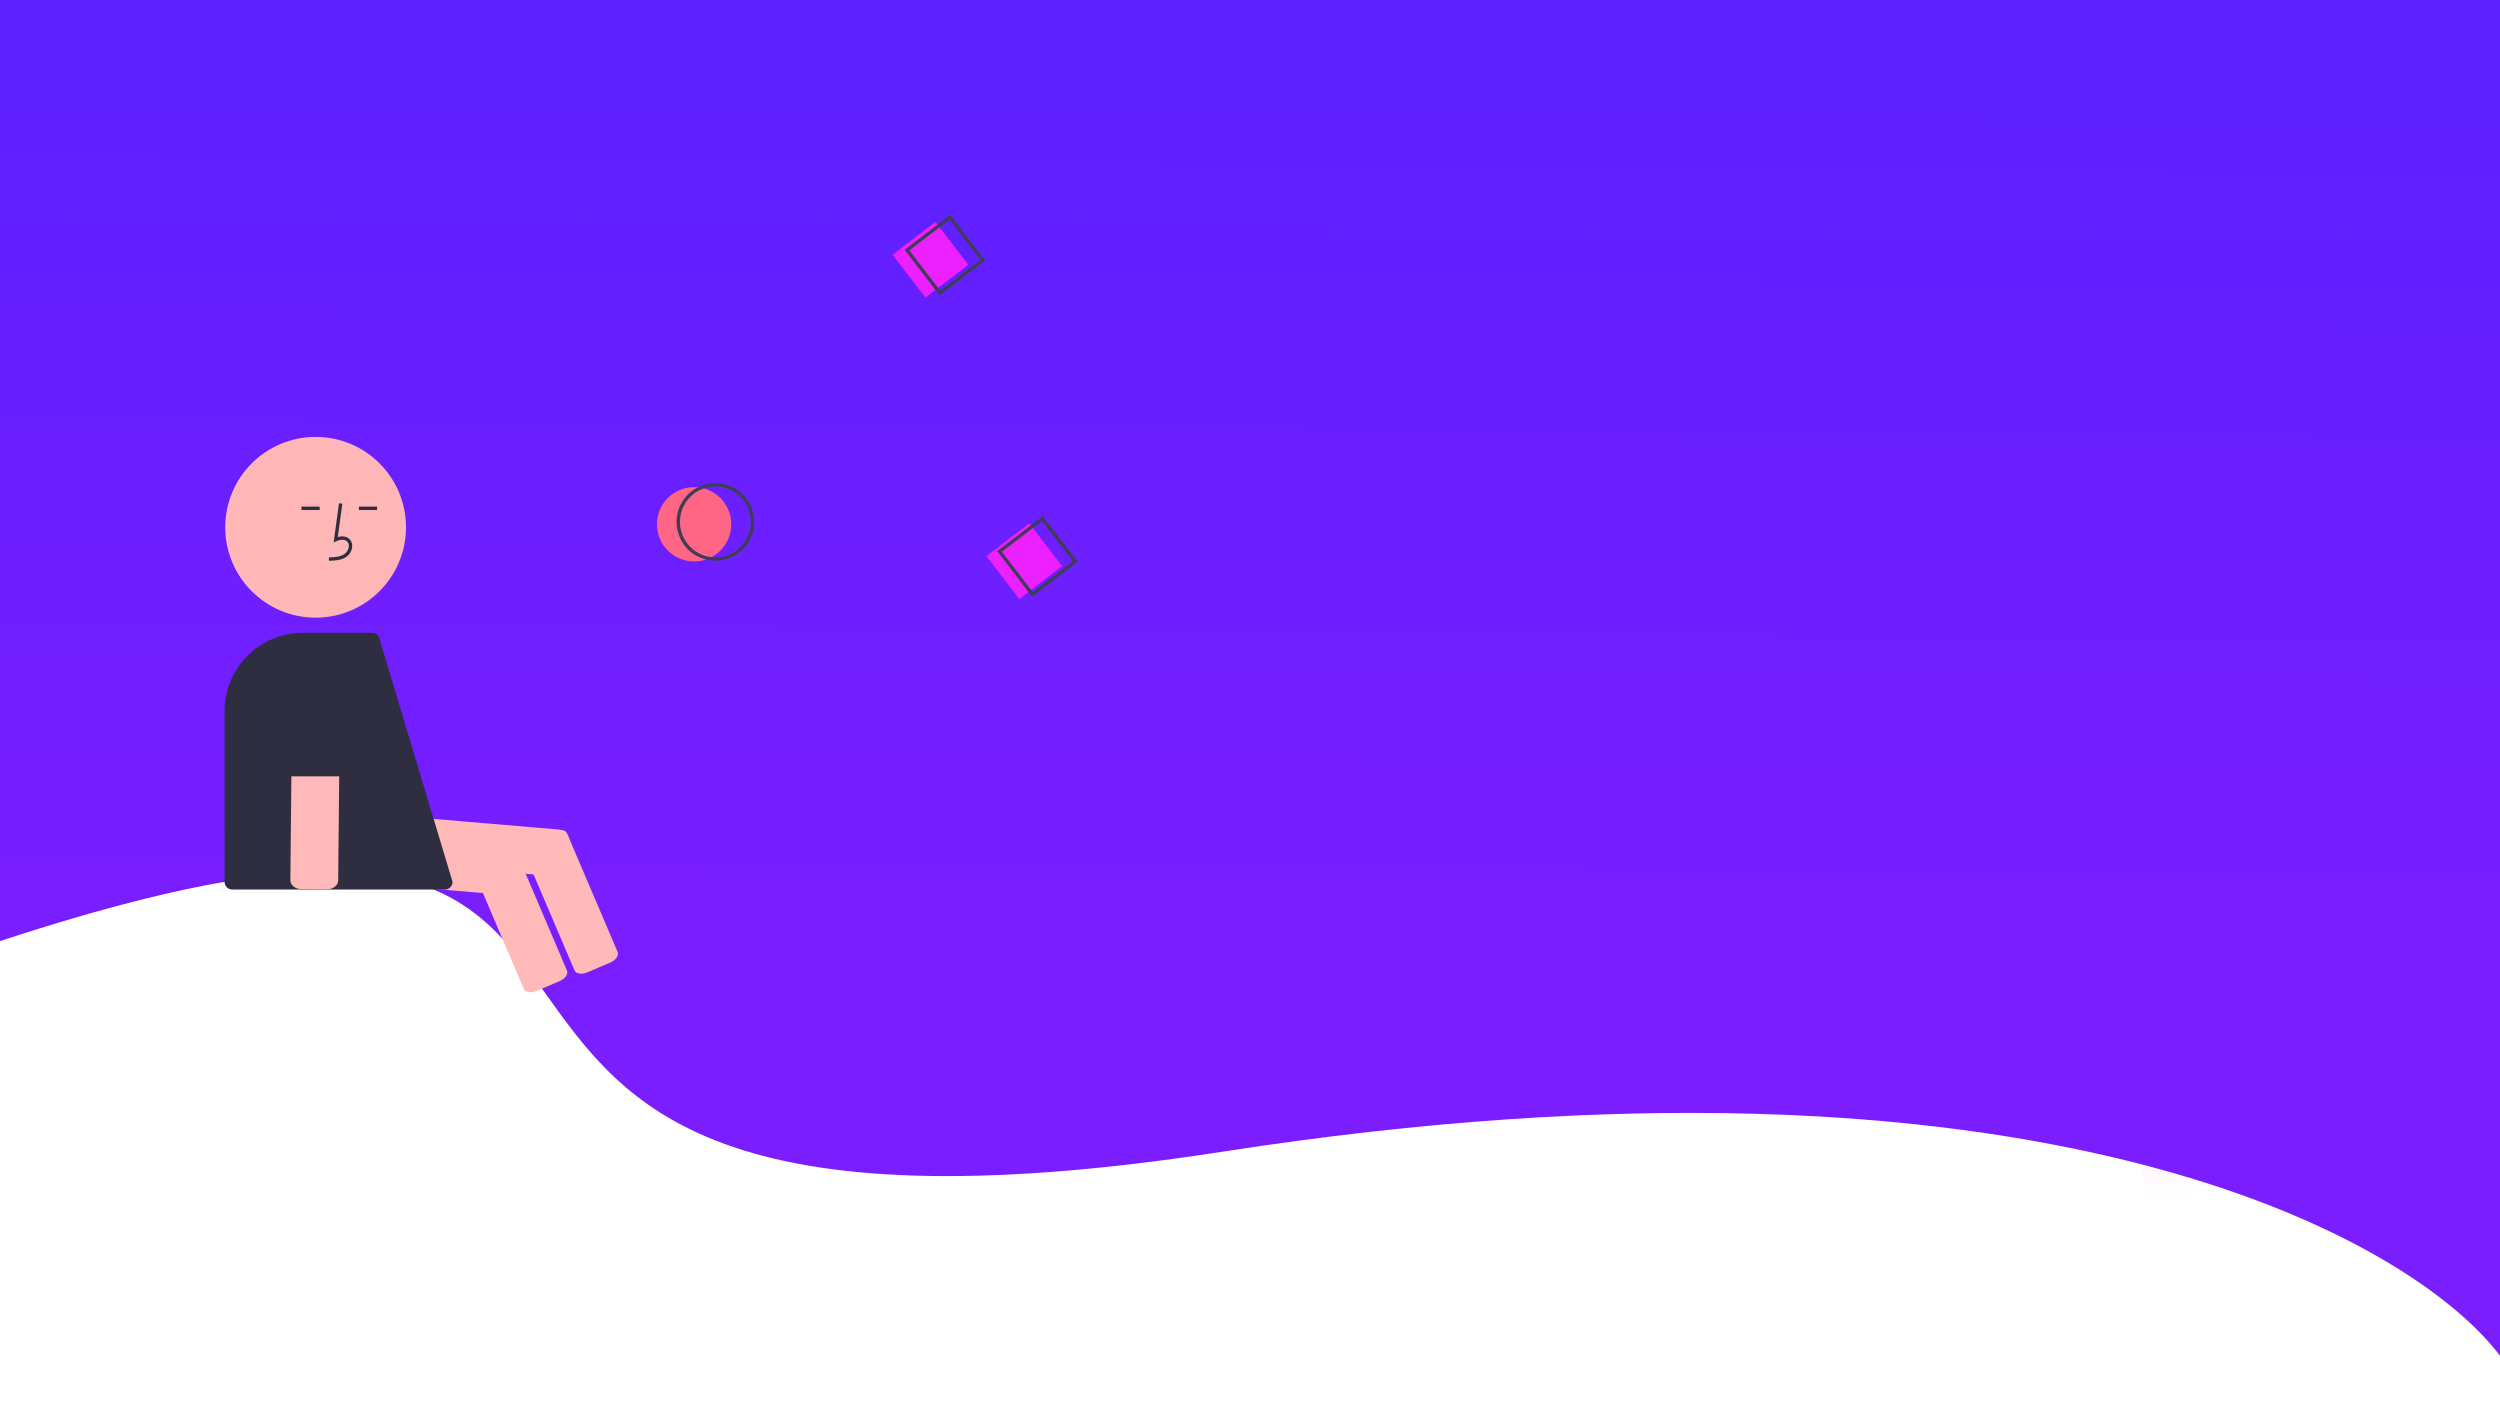 <svg width="1920" height="1089" viewBox="0 0 1920 1089" fill="none" xmlns="http://www.w3.org/2000/svg">
<rect x="1700.71" y="621.152" width="172" height="176" transform="rotate(-10.873 1700.71 621.152)" stroke="url(#paint0_linear_107_6)" stroke-opacity="0.32" stroke-width="20"/>
<g filter="url(#filter0_d_107_6)">
<rect x="1624.71" y="736.152" width="172" height="176" transform="rotate(-10.873 1624.71 736.152)" stroke="url(#paint1_linear_107_6)" stroke-opacity="0.32" stroke-width="20" shape-rendering="crispEdges"/>
</g>
<rect x="11.707" y="284.152" width="172" height="176" transform="rotate(-10.873 11.707 284.152)" stroke="url(#paint2_linear_107_6)" stroke-opacity="0.23" stroke-width="20"/>
<path d="M939.594 884.395C160.546 1005.28 657.789 496.095 -30.741 733.116L-4.638 18.913L1923.78 -40.174L1921.87 1043.72C1854.13 950.319 1562.83 787.687 939.594 884.395Z" fill="url(#paint3_linear_107_6)"/>
<path d="M-52 84.98L-28.287 -190L2187.49 1.077L-52 84.98Z" fill="#5A20FF"/>
<g clip-path="url(#clip0_107_6)">
<path d="M436.967 646.222L435.344 665.296C435.152 667.523 434.085 669.582 432.376 671.023C430.667 672.464 428.457 673.168 426.229 672.981L267.257 659.457C265.03 659.265 262.97 658.197 261.529 656.489C260.088 654.78 259.384 652.57 259.571 650.342L261.194 631.268C261.386 629.041 262.453 626.982 264.162 625.541C265.871 624.1 268.081 623.396 270.309 623.583L429.281 637.107C431.508 637.299 433.568 638.366 435.009 640.075C436.449 641.784 437.154 643.994 436.967 646.222V646.222Z" fill="#FFB9B9"/>
<path d="M468.653 739.259L451.045 746.771C446.769 748.595 442.369 747.919 441.236 745.263L402.347 654.114C401.214 651.459 403.77 647.814 408.046 645.99L425.654 638.478C429.929 636.654 434.33 637.33 435.463 639.986L474.352 731.134C475.485 733.79 472.928 737.435 468.653 739.259Z" fill="#FFB9B9"/>
<path d="M398.057 660.489L396.434 679.563C396.242 681.79 395.175 683.849 393.466 685.29C391.757 686.731 389.547 687.435 387.319 687.248L228.347 673.724C226.12 673.532 224.061 672.464 222.62 670.756C221.179 669.047 220.475 666.837 220.662 664.609L222.284 645.535C222.476 643.308 223.544 641.249 225.253 639.808C226.961 638.367 229.172 637.663 231.399 637.85L390.371 651.374C392.598 651.566 394.658 652.633 396.099 654.342C397.539 656.051 398.244 658.261 398.057 660.489V660.489Z" fill="#FFB9B9"/>
<path d="M429.743 753.527L412.135 761.039C407.86 762.863 403.459 762.187 402.326 759.531L363.437 668.382C362.304 665.726 364.861 662.081 369.136 660.257L386.744 652.745C391.019 650.921 395.42 651.597 396.553 654.253L435.442 745.402C436.575 748.058 434.018 751.703 429.743 753.527Z" fill="#FFB9B9"/>
<g filter="url(#filter1_d_107_6)">
<path d="M719.418 166.4L686.465 191.632L711.697 224.584L744.65 199.353L719.418 166.4Z" fill="#ED20FF"/>
</g>
<g filter="url(#filter2_d_107_6)">
<path d="M533.075 427.189C548.834 427.189 561.609 414.414 561.609 398.655C561.609 382.897 548.834 370.122 533.075 370.122C517.317 370.122 504.542 382.897 504.542 398.655C504.542 414.414 517.317 427.189 533.075 427.189Z" fill="#FF6584"/>
</g>
<path d="M525.755 418.963C522.169 414.278 520.051 408.636 519.672 402.748C519.292 396.86 520.666 390.992 523.622 385.886C526.577 380.779 530.98 376.664 536.274 374.06C541.568 371.456 547.515 370.48 553.364 371.256C559.212 372.032 564.7 374.525 569.131 378.42C573.563 382.315 576.74 387.436 578.261 393.136C579.783 398.837 579.579 404.86 577.677 410.445C575.775 416.03 572.259 420.926 567.575 424.512C561.29 429.313 553.358 431.426 545.518 430.385C537.678 429.345 530.571 425.237 525.755 418.963V418.963ZM571.065 384.269C567.79 379.992 563.32 376.782 558.221 375.045C553.122 373.309 547.622 373.123 542.418 374.512C537.213 375.901 532.537 378.802 528.981 382.848C525.425 386.895 523.149 391.905 522.44 397.245C521.732 402.585 522.623 408.015 525 412.849C527.378 417.683 531.135 421.703 535.797 424.401C540.46 427.099 545.818 428.354 551.193 428.008C556.569 427.661 561.721 425.728 565.998 422.453C571.726 418.056 575.477 411.567 576.427 404.409C577.376 397.25 575.448 390.008 571.065 384.269V384.269Z" fill="#3F3D56"/>
<path d="M721.575 226.821L694.766 191.809L729.779 165L756.588 200.012L721.575 226.821ZM698.403 192.291L722.058 223.185L752.952 199.53L729.296 168.637L698.403 192.291Z" fill="#3F3D56"/>
<g filter="url(#filter3_d_107_6)">
<path d="M790.469 397.864L757.515 423.096L782.748 456.049L815.701 430.817L790.469 397.864Z" fill="#ED20FF"/>
</g>
<path d="M792.628 458.285L765.819 423.273L800.831 396.464L827.64 431.476L792.628 458.285ZM769.455 423.755L793.11 454.648L824.004 430.994L800.349 400.101L769.455 423.755Z" fill="#3F3D56"/>
<path d="M242.395 474.364C280.731 474.364 311.809 443.286 311.809 404.951C311.809 366.615 280.731 335.538 242.395 335.538C204.059 335.538 172.982 366.615 172.982 404.951C172.982 443.286 204.059 474.364 242.395 474.364Z" fill="#FFB6B6"/>
<path d="M252.61 430.678L252.538 428.084C257.364 427.95 261.618 427.647 264.815 425.312C265.721 424.612 266.466 423.725 266.999 422.712C267.532 421.698 267.841 420.582 267.904 419.439C267.96 418.74 267.854 418.038 267.595 417.387C267.335 416.736 266.929 416.153 266.408 415.684C264.286 413.892 260.872 414.472 258.383 415.613L256.236 416.598L260.352 386.52L262.922 386.872L259.421 412.457C262.803 411.463 265.937 411.891 268.083 413.703C268.907 414.423 269.553 415.323 269.972 416.334C270.39 417.344 270.57 418.438 270.496 419.53C270.42 421.066 270.009 422.567 269.292 423.928C268.575 425.288 267.569 426.476 266.345 427.407C262.238 430.408 256.9 430.558 252.61 430.678Z" fill="#2F2E41"/>
<path d="M289.601 389.078H275.632V391.672H289.601V389.078Z" fill="#2F2E41"/>
<path d="M245.504 389.078H231.533V391.672H245.504V389.078Z" fill="#2F2E41"/>
<path d="M341.717 683.142H178.296C176.749 683.14 175.265 682.524 174.171 681.43C173.077 680.336 172.461 678.853 172.459 677.305V546.024C172.477 530.11 178.807 514.853 190.06 503.601C201.313 492.348 216.57 486.019 232.483 486.001H285.946C287.477 486.002 288.946 486.604 290.037 487.678C291.128 488.751 291.755 490.209 291.782 491.739L347.554 677.21V677.305C347.552 678.853 346.936 680.336 345.842 681.43C344.748 682.524 343.265 683.14 341.717 683.142V683.142Z" fill="#2F2E41"/>
<path d="M232.945 539L252.469 539.123C254.749 539.139 256.927 539.878 258.526 541.177C260.126 542.476 261.015 544.23 261 546.053L259.721 676.178C259.701 678.001 258.777 679.743 257.152 681.022C255.528 682.301 253.335 683.012 251.055 683L231.531 682.877C229.251 682.861 227.073 682.122 225.474 680.823C223.875 679.524 222.985 677.77 223 675.947L224.279 545.822C224.299 543.999 225.223 542.257 226.848 540.978C228.473 539.699 230.665 538.988 232.945 539V539Z" fill="#FFB9B9"/>
<path d="M213.964 532.69C213.964 525.123 216.97 517.865 222.321 512.514C227.672 507.163 234.93 504.157 242.497 504.157C250.065 504.157 257.322 507.163 262.674 512.514C268.025 517.865 271.031 525.123 271.031 532.69V596.243H213.964V532.69Z" fill="#2F2E41"/>
</g>
<defs>
<filter id="filter0_d_107_6" x="1449" y="532" width="553.526" height="556.699" filterUnits="userSpaceOnUse" color-interpolation-filters="sRGB">
<feFlood flood-opacity="0" result="BackgroundImageFix"/>
<feColorMatrix in="SourceAlpha" type="matrix" values="0 0 0 0 0 0 0 0 0 0 0 0 0 0 0 0 0 0 127 0" result="hardAlpha"/>
<feOffset dy="4"/>
<feGaussianBlur stdDeviation="82"/>
<feComposite in2="hardAlpha" operator="out"/>
<feColorMatrix type="matrix" values="0 0 0 0 0.929 0 0 0 0 0.125 0 0 0 0 1 0 0 0 1 0"/>
<feBlend mode="normal" in2="BackgroundImageFix" result="effect1_dropShadow_107_6"/>
<feBlend mode="normal" in="SourceGraphic" in2="effect1_dropShadow_107_6" result="shape"/>
</filter>
<filter id="filter1_d_107_6" x="618.465" y="103.4" width="192.185" height="192.184" filterUnits="userSpaceOnUse" color-interpolation-filters="sRGB">
<feFlood flood-opacity="0" result="BackgroundImageFix"/>
<feColorMatrix in="SourceAlpha" type="matrix" values="0 0 0 0 0 0 0 0 0 0 0 0 0 0 0 0 0 0 127 0" result="hardAlpha"/>
<feOffset dx="-1" dy="4"/>
<feGaussianBlur stdDeviation="33.5"/>
<feComposite in2="hardAlpha" operator="out"/>
<feColorMatrix type="matrix" values="0 0 0 0 0.929 0 0 0 0 0.125 0 0 0 0 1 0 0 0 1 0"/>
<feBlend mode="normal" in2="BackgroundImageFix" result="effect1_dropShadow_107_6"/>
<feBlend mode="normal" in="SourceGraphic" in2="effect1_dropShadow_107_6" result="shape"/>
</filter>
<filter id="filter2_d_107_6" x="475.542" y="345.122" width="115.066" height="115.067" filterUnits="userSpaceOnUse" color-interpolation-filters="sRGB">
<feFlood flood-opacity="0" result="BackgroundImageFix"/>
<feColorMatrix in="SourceAlpha" type="matrix" values="0 0 0 0 0 0 0 0 0 0 0 0 0 0 0 0 0 0 127 0" result="hardAlpha"/>
<feOffset dy="4"/>
<feGaussianBlur stdDeviation="14.5"/>
<feComposite in2="hardAlpha" operator="out"/>
<feColorMatrix type="matrix" values="0 0 0 0 1 0 0 0 0 0.396 0 0 0 0 0.518 0 0 0 1 0"/>
<feBlend mode="normal" in2="BackgroundImageFix" result="effect1_dropShadow_107_6"/>
<feBlend mode="normal" in="SourceGraphic" in2="effect1_dropShadow_107_6" result="shape"/>
</filter>
<filter id="filter3_d_107_6" x="690.515" y="334.864" width="192.186" height="192.184" filterUnits="userSpaceOnUse" color-interpolation-filters="sRGB">
<feFlood flood-opacity="0" result="BackgroundImageFix"/>
<feColorMatrix in="SourceAlpha" type="matrix" values="0 0 0 0 0 0 0 0 0 0 0 0 0 0 0 0 0 0 127 0" result="hardAlpha"/>
<feOffset dy="4"/>
<feGaussianBlur stdDeviation="33.5"/>
<feComposite in2="hardAlpha" operator="out"/>
<feColorMatrix type="matrix" values="0 0 0 0 0.929 0 0 0 0 0.125 0 0 0 0 1 0 0 0 1 0"/>
<feBlend mode="normal" in2="BackgroundImageFix" result="effect1_dropShadow_107_6"/>
<feBlend mode="normal" in="SourceGraphic" in2="effect1_dropShadow_107_6" result="shape"/>
</filter>
<linearGradient id="paint0_linear_107_6" x1="1785" y1="613.218" x2="1785" y2="809.218" gradientUnits="userSpaceOnUse">
<stop stop-color="#6373FF"/>
<stop offset="1" stop-color="#6373FF" stop-opacity="0"/>
</linearGradient>
<linearGradient id="paint1_linear_107_6" x1="1709" y1="728.218" x2="1709" y2="924.218" gradientUnits="userSpaceOnUse">
<stop stop-color="#FC63FF"/>
<stop offset="1" stop-color="#FC63FF" stop-opacity="0"/>
</linearGradient>
<linearGradient id="paint2_linear_107_6" x1="96" y1="276.218" x2="96" y2="472.218" gradientUnits="userSpaceOnUse">
<stop stop-color="#FC63FF"/>
<stop offset="0.964" stop-color="#FC63FF" stop-opacity="0"/>
</linearGradient>
<linearGradient id="paint3_linear_107_6" x1="938.892" y1="-19.651" x2="932.802" y2="745.843" gradientUnits="userSpaceOnUse">
<stop stop-color="#5920FF"/>
<stop offset="1" stop-color="#7B1EFF"/>
</linearGradient>
<clipPath id="clip0_107_6">
<rect width="1094" height="820" fill="white" transform="translate(-168 118)"/>
</clipPath>
</defs>
</svg>
